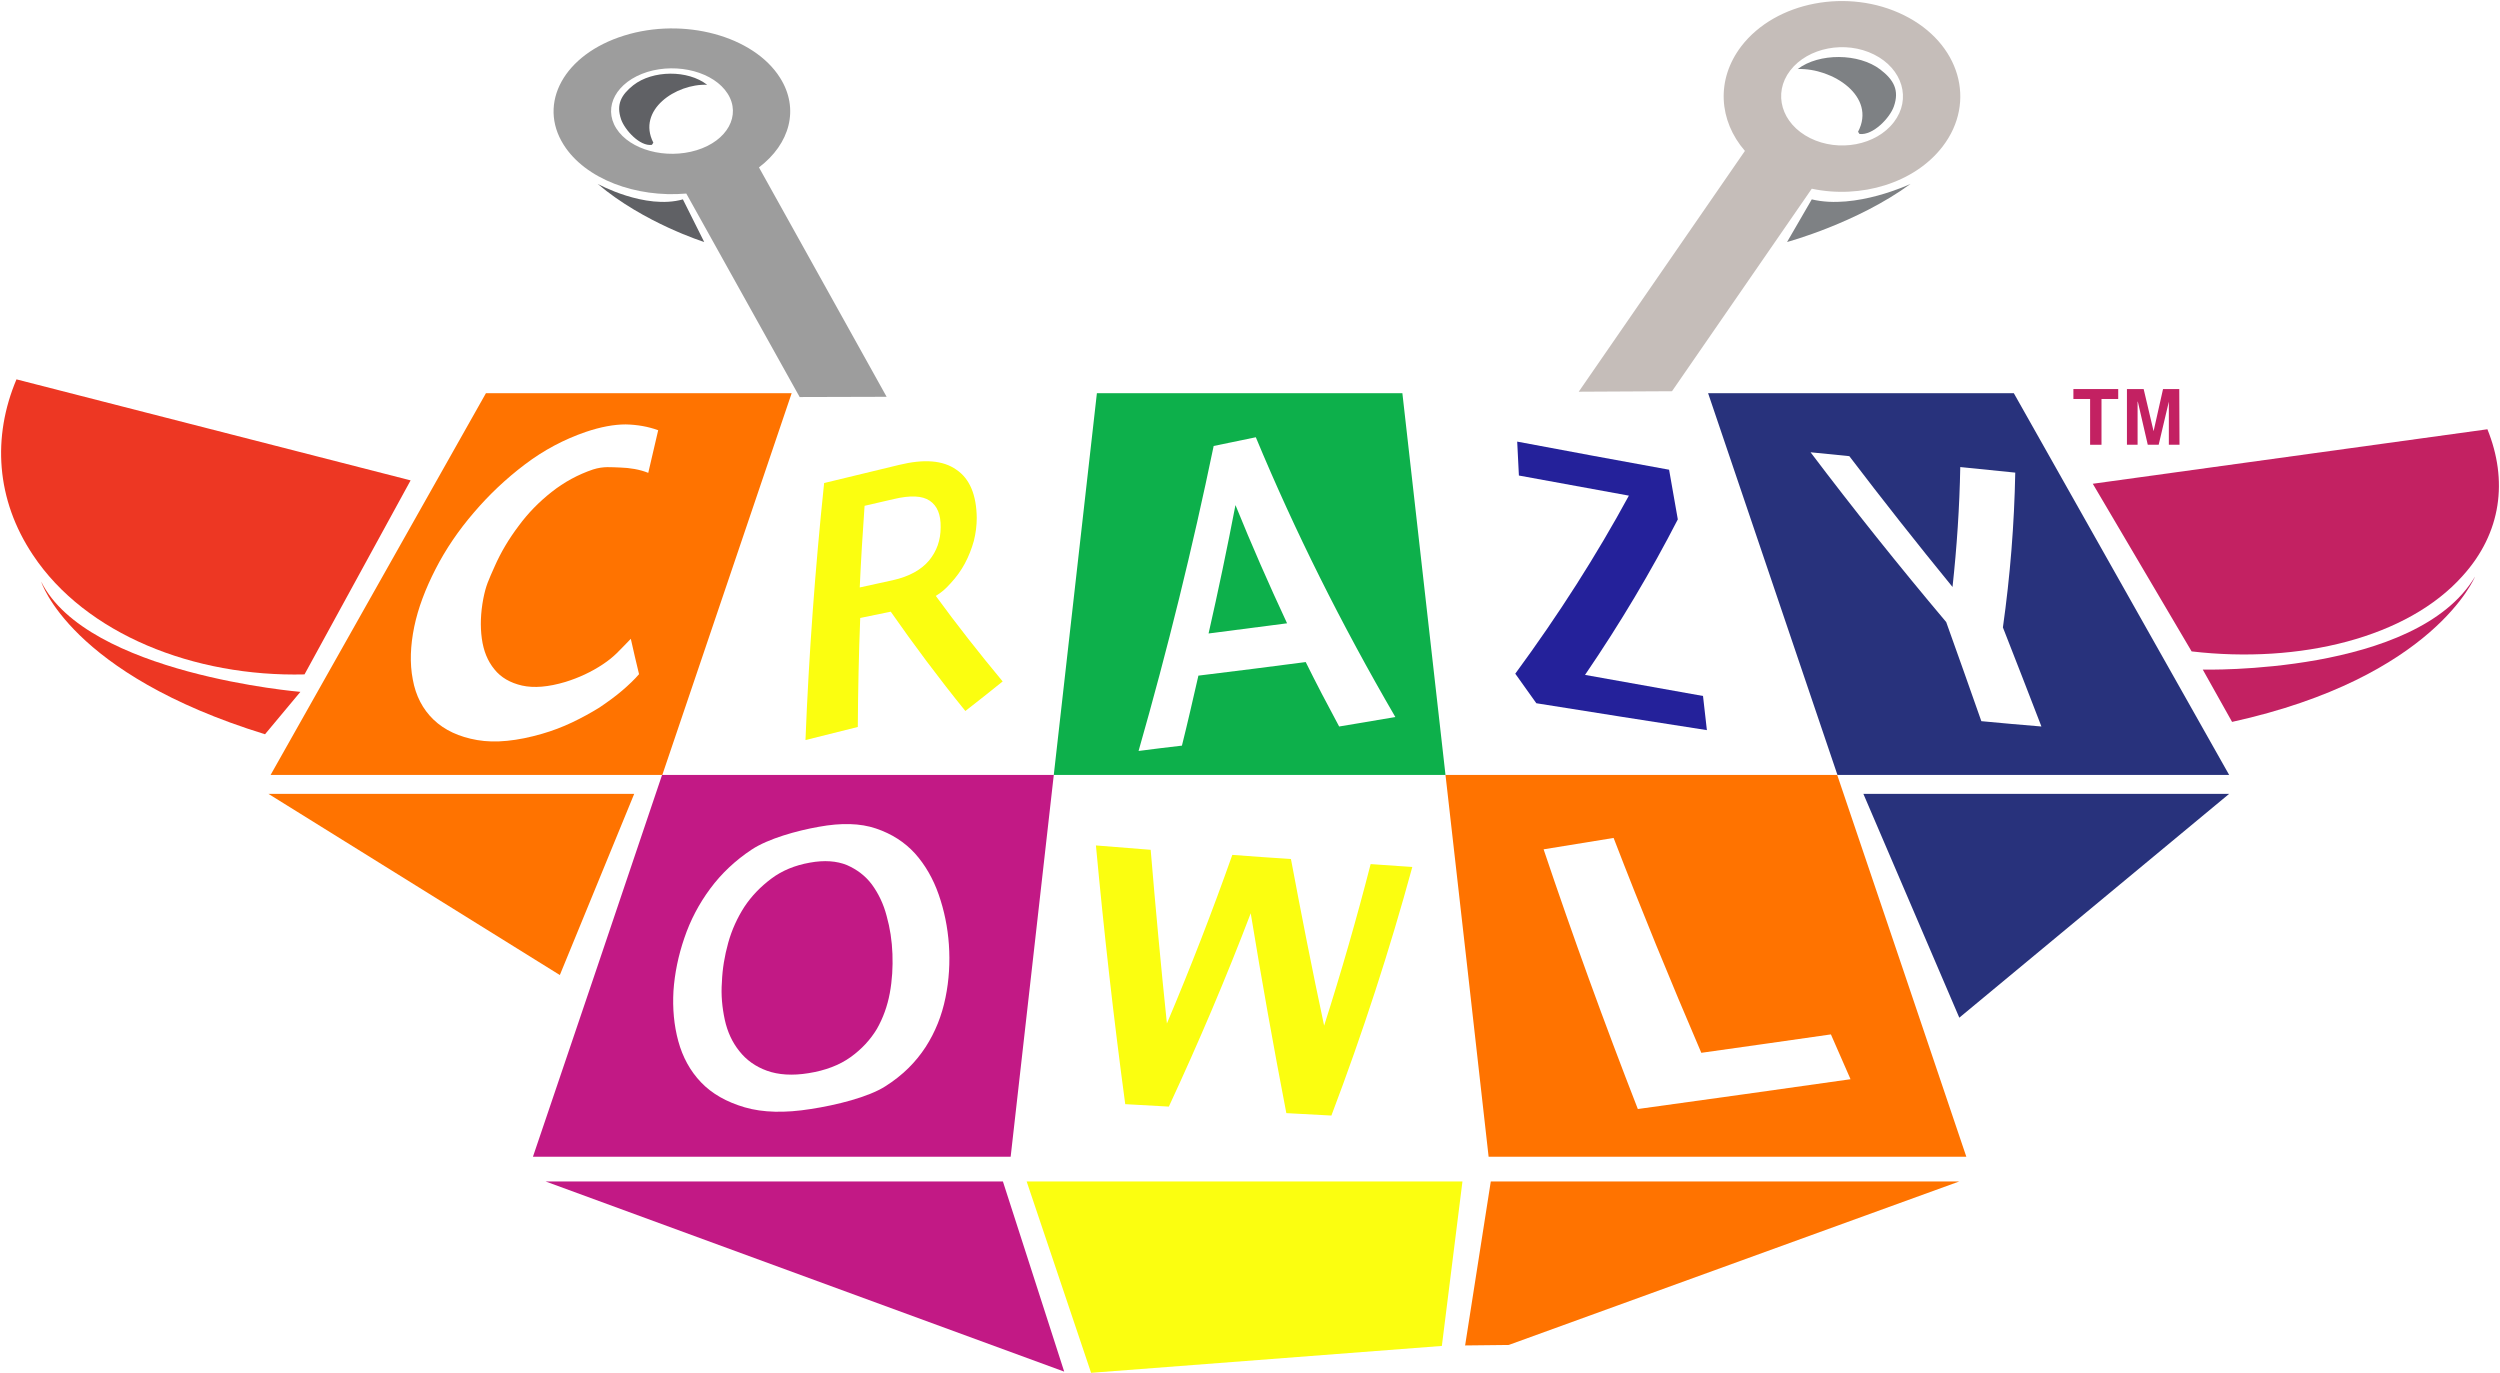 <?xml version="1.0" encoding="utf-8"?>
<!-- Generator: Adobe Illustrator 26.0.2, SVG Export Plug-In . SVG Version: 6.00 Build 0)  -->
<svg version="1.1" id="Layer_1" xmlns="http://www.w3.org/2000/svg" xmlns:xlink="http://www.w3.org/1999/xlink" x="0px" y="0px"
	 viewBox="0 0 1032 566.7" style="enable-background:new 0 0 1032 566.7;" xml:space="preserve">
<style type="text/css">
	.st0{fill:#C32162;}
	.st1{fill:#ED3723;}
	.st2{fill:#FBFE10;}
	.st3{fill:#24219A;}
	.st4{fill:#FF7300;}
	.st5{fill:#0DB04B;}
	.st6{fill:#9D9D9D;}
	.st7{fill:#C5BDB9;}
	.st8{fill:#28327C;}
	.st9{fill:#C21985;}
	.st10{fill:#606165;}
	.st11{fill:#7E8184;}
</style>
<path class="st0" d="M1026.8,177.2l-162.9,22.5l40.8,69.2c44.6,5.2,89.1-5.6,111.9-31.2C1032.7,219.9,1035.3,198.2,1026.8,177.2z"/>
<path class="st1" d="M6.8,156.6l162.7,41.7l-43.8,80.1c-45.6,1.1-90.4-16.6-112.1-49.3C-1.7,206.2-3.2,180.3,6.8,156.6z"/>
<path class="st2" d="M403.2,213.8c0,3.1-0.4,6.3-1.2,9.5c-0.9,3.2-2.1,6.3-3.7,9.3s-3.6,5.7-5.9,8.2s-3.3,3.4-6.1,5.2
	c8.6,11.8,17.8,23.5,27.6,35.3c-5,4.1-10.2,8.1-15.4,12.2c-11.1-13.7-21.3-27.4-30.8-41c-4.2,0.9-8.4,1.7-12.6,2.6
	c-0.6,15-0.9,30-1,45c-7.1,1.8-14.4,3.6-21.6,5.4c1.4-35.4,4-70.7,7.7-106.1c10.5-2.5,20.8-5,31-7.5c10.3-2.5,18.1-1.9,23.6,2
	C400.3,197.6,403.1,204.3,403.2,213.8z M368.6,239.5c6.7-1.5,11.7-4.3,14.9-8.1c3.2-3.9,4.8-8.4,4.8-13.7c0.1-5.3-1.4-8.9-4.5-11
	s-8-2.3-14.8-0.7c-4,0.9-8.1,1.9-12.1,2.8c-0.8,11.2-1.5,22.5-2,33.7C359.4,241.5,364.1,240.5,368.6,239.5z"/>
<path class="st3" d="M627,196.3c-0.2-4.7-0.5-9.3-0.7-14c20.5,3.9,41.4,7.7,62.7,11.6c1.2,6.8,2.4,13.7,3.6,20.5
	c-11,21.4-23.7,42.8-38.3,64.2c16,2.9,32.3,5.8,48.7,8.7c0.5,4.7,1.1,9.4,1.6,14.1c-23.8-3.7-47.3-7.4-70.4-11.1
	c-2.9-4.1-5.8-8.1-8.7-12.2c18-24.5,33.6-49,46.9-73.5C657,201.8,641.9,199,627,196.3z"/>
<path class="st2" d="M583,357.9c-9.3,34.1-20.4,68.3-33.4,102.6c-6.2-0.3-12.4-0.7-18.6-1c-5.3-27.5-10.2-55-14.7-82.5
	c-10.1,26.5-21.4,53.1-33.8,79.8c-6-0.3-12-0.7-18-1c-4.8-35.6-8.8-71.2-12.1-106.8c7.5,0.6,15.1,1.2,22.6,1.8
	c2,23.9,4.2,47.8,6.7,71.7c9.8-23.2,18.8-46.4,27-69.6c8,0.6,16.1,1.2,24.2,1.7c4.3,22.9,8.8,45.9,13.7,68.8
	c7.1-22.2,13.5-44.5,19.2-66.7C571.5,357.1,577.3,357.5,583,357.9z"/>
<path class="st4" d="M614.5,477.5c65.7,0,131.5,0,197.2,0c-17.7-52.5-35.5-105-53.3-157.6c-53.9,0-107.8,0-161.7,0
	C602.7,372.5,608.6,425,614.5,477.5z M666.1,345.9c11.4,29.6,23.5,59.1,36.2,88.7c18-2.5,35.9-5.1,53.5-7.6
	c2.7,6.2,5.4,12.3,8.1,18.5c-28.8,4.1-58.1,8.2-87.8,12.3c-13.9-35.7-26.9-71.5-38.9-107.2C646.8,349,656.5,347.5,666.1,345.9z"/>
<path class="st4" d="M200.6,162.3c-29.6,52.5-59.3,105.1-88.9,157.6c53.9,0,107.8,0,161.7,0c17.8-52.5,35.6-105.1,53.4-157.6
	C284.7,162.3,242.7,162.3,200.6,162.3z M256.8,285.1c-2.8,2.4-6,4.7-9.4,7c-3.4,2.1-7.2,4.2-11.2,6.1s-8.2,3.5-12.4,4.7
	c-10.3,3-19.3,3.9-26.8,2.6s-13.5-4.1-18-8.4s-7.4-9.9-8.6-16.6c-1.3-6.7-1-14,0.6-21.8c1.6-7.7,4.6-15.6,8.8-23.8s9.5-16,15.8-23.3
	c6.3-7.4,13.3-14,21.1-19.9s16.1-10.3,25.1-13.4c6.2-2.1,11.7-3.1,16.5-3.1c4.8,0.1,9.3,0.9,13.4,2.4c-1.4,5.9-2.7,11.7-4.1,17.6
	c-3.4-1.4-7.7-2.1-11.5-2.2c-3.8-0.1-6.9-0.6-11.3,0.8c-6.2,2.1-11.9,5.2-17.1,9.3c-5.2,4.1-9.8,8.8-13.6,14
	c-4,5.3-7.3,10.8-9.9,16.7c-2.6,5.9-3.6,7.8-4.7,13.4c-1.1,5.8-1.3,11.3-0.6,16.4s2.4,9.3,5.2,12.7c2.7,3.4,6.6,5.6,11.4,6.7
	c4.9,1.1,10.9,0.6,17.9-1.5c5.5-1.7,10.7-4.1,15.5-7.3c4.8-3.2,6.5-5.4,11.5-10.5c1.1,4.9,2.2,9.7,3.4,14.6
	C262,280.4,259.6,282.7,256.8,285.1z"/>
<g>
	<path class="st5" d="M498.9,261.5c10.9-1.4,21.7-2.8,32.4-4.2c-7.6-16.3-14.7-32.5-21.3-48.8C506.6,226.2,502.9,243.9,498.9,261.5z
		"/>
	<path class="st5" d="M452.8,162.3c-5.9,52.5-11.9,105.1-17.8,157.6c53.9,0,107.8,0,161.7,0c-5.9-52.5-11.9-105.1-17.8-157.6
		C536.9,162.3,494.9,162.3,452.8,162.3z M552.8,299.9c-4.8-8.9-9.4-17.7-13.8-26.6c-14.6,1.9-29.4,3.8-44.3,5.6
		c-2.2,9.6-4.4,19.3-6.8,28.9c-6,0.7-11.9,1.4-17.9,2.2c12-42,22.3-83.9,31-125.9c5.8-1.2,11.6-2.4,17.4-3.6
		c16,38.5,35.2,77,57.6,115.5C568.3,297.3,560.6,298.6,552.8,299.9z"/>
</g>
<g>
	<path class="st6" d="M313.3,69.1c12.8-9.7,16.8-24.2,8.7-37C311.1,14.8,282.2,7,257.6,14.7c-24.7,7.7-35.8,27.9-24.9,45.1
		c8.9,14.1,29.8,21.9,50.6,20.1l46.8,84l35.9-0.1L313.3,69.1z M287.6,62c-12.7,3.9-27.6-0.1-33.2-9c-5.6-8.9,0.1-19.3,12.8-23.3
		c12.7-3.9,27.6,0.1,33.2,9C306,47.6,300.3,58.1,287.6,62z"/>
</g>
<g>
	<path class="st7" d="M786,6.3c-23-11.4-53-5.7-67.2,12.8c-10.5,13.8-9.3,30.7,1.5,43.2l-68.6,99.4l38.5-0.2l57.7-83.6
		c20.2,4.3,42.4-2.3,54-17.4C816.1,42,809,17.7,786,6.3z M781.8,50.4C774.5,60,759,62.9,747.2,57s-15.5-18.4-8.2-27.9
		s22.8-12.5,34.6-6.6C785.4,28.4,789.1,40.9,781.8,50.4z"/>
</g>
<polygon class="st4" points="110.8,327.7 231.1,402.5 261.8,327.7 "/>
<g>
	<path class="st8" d="M705.1,162.3c17.8,52.5,35.6,105.1,53.4,157.6c53.9,0,107.8,0,161.7,0c-29.6-52.5-59.3-105.1-88.9-157.6
		C789.1,162.3,747.1,162.3,705.1,162.3z M826.8,259c5.4,13.6,10.6,27.3,15.9,40.9c-8.3-0.7-16.6-1.4-24.8-2.2
		c-4.8-13.6-9.6-27.3-14.5-40.9c-19.7-23.4-38.4-46.8-56-70.1c5.3,0.5,10.6,1.1,16,1.6c13.7,18,27.9,36,42.6,54
		c1.8-16.5,2.9-33,3.2-49.5c7.6,0.8,15.1,1.5,22.7,2.3C831.5,216.4,829.8,237.7,826.8,259z"/>
	<polygon class="st8" points="920.2,327.7 808.8,420.1 769.2,327.7 	"/>
</g>
<g>
	<path class="st9" d="M220,477.5c65.7,0,131.5,0,197.2,0c5.9-52.5,11.9-105.1,17.8-157.6c-53.9,0-107.8,0-161.7,0
		C255.6,372.5,237.8,425,220,477.5z M282.5,387.2c2.5-7.4,6.1-14.2,10.7-20.4c4.6-6.2,10.3-11.6,17.1-16.1
		c6.8-4.5,18.6-7.8,27.7-9.4c9.3-1.7,17.1-1.5,23.6,0.7s11.8,5.6,16.1,10.3c4.2,4.7,7.5,10.4,9.8,17s3.7,13.5,4.2,20.6
		c0.5,7.3,0.1,14.6-1.4,21.9c-1.5,7.4-4.2,14.2-8.2,20.4c-4.1,6.3-9.5,11.7-16.6,16.2c-7,4.5-20.3,7.8-30.8,9.4
		c-10.6,1.7-19.8,1.5-27.3-0.7s-13.5-5.6-18-10.3c-4.5-4.7-7.6-10.4-9.4-17s-2.4-13.5-2-20.7C278.5,401.8,280,394.5,282.5,387.2z"/>
	<path class="st9" d="M299.2,421c1.1,5,3.1,9.3,6,12.9c2.9,3.7,6.7,6.4,11.4,8.1c4.7,1.7,10.5,2.1,17.2,1c6.9-1.1,12.7-3.3,17.3-6.6
		c4.6-3.3,8.2-7.2,10.9-11.7c2.5-4.4,4.3-9.3,5.3-14.7c1-5.4,1.3-10.8,1.1-16.2c-0.2-5.5-1-10.7-2.4-15.7c-1.3-5-3.4-9.3-6.1-13
		c-2.7-3.6-6.2-6.2-10.3-8c-4.2-1.7-9.3-2.1-15.3-1c-6.2,1.1-11.5,3.3-15.9,6.6c-4.4,3.3-8.1,7.1-11.1,11.6
		c-2.9,4.5-5.2,9.5-6.7,14.9s-2.4,10.8-2.6,16.2C297.6,410.7,298.1,415.9,299.2,421z"/>
	<polygon class="st9" points="225.2,487.7 439.3,566.2 414,487.7 	"/>
</g>
<polygon class="st2" points="423.8,487.7 450.4,566.7 595.2,555.6 603.7,487.7 "/>
<polygon class="st4" points="808.8,487.7 615.4,487.7 604.8,555.4 622.8,555.2 "/>
<path class="st10" d="M246.7,75.9c0,0,19.6,10.8,35.2,6.4l8.8,17.6C290.7,99.9,265.8,92.1,246.7,75.9z"/>
<path class="st10" d="M269.7,58.9c-6.9-13.5,9.3-24.4,22.2-23.9c-7.9-6.2-22.5-6.1-30.5,0.2c-5,4-7.1,7.9-5,14.1
	c1.5,4.3,7.7,11.2,12.7,10.5"/>
<path class="st11" d="M788.7,75.9c0,0-22.7,10.8-40.8,6.4l-10.2,17.6C737.7,99.9,766.6,92.1,788.7,75.9z"/>
<path class="st11" d="M767,54.4c7.7-14.6-10.5-26.4-24.9-25.9c8.8-6.7,25.2-6.6,34.1,0.2c5.6,4.3,7.9,8.6,5.6,15.2
	c-1.6,4.7-8.6,12.1-14.2,11.4"/>
<path class="st1" d="M124,285.6c0,0-88-7.3-107-45.5c0,0,11.7,38.1,92.4,63L124,285.6z"/>
<path class="st0" d="M909.3,276.4c0,0,88.3,2.3,112.4-38.4c0,0-16.8,41.6-100.3,60L909.3,276.4z"/>
<g>
	<path class="st0" d="M867.5,183.6h-4.7v-18.9h-6.9v-4.1h18.5v4.1h-6.9L867.5,183.6L867.5,183.6z"/>
	<path class="st0" d="M899.7,183.6h-4.4v-17.8l-4.2,17.8h-4.5l-4.1-17.8h-0.1v17.8H878v-23h6.9L889,178l0,0l3.9-17.4h6.7
		L899.7,183.6L899.7,183.6z"/>
</g>
</svg>

